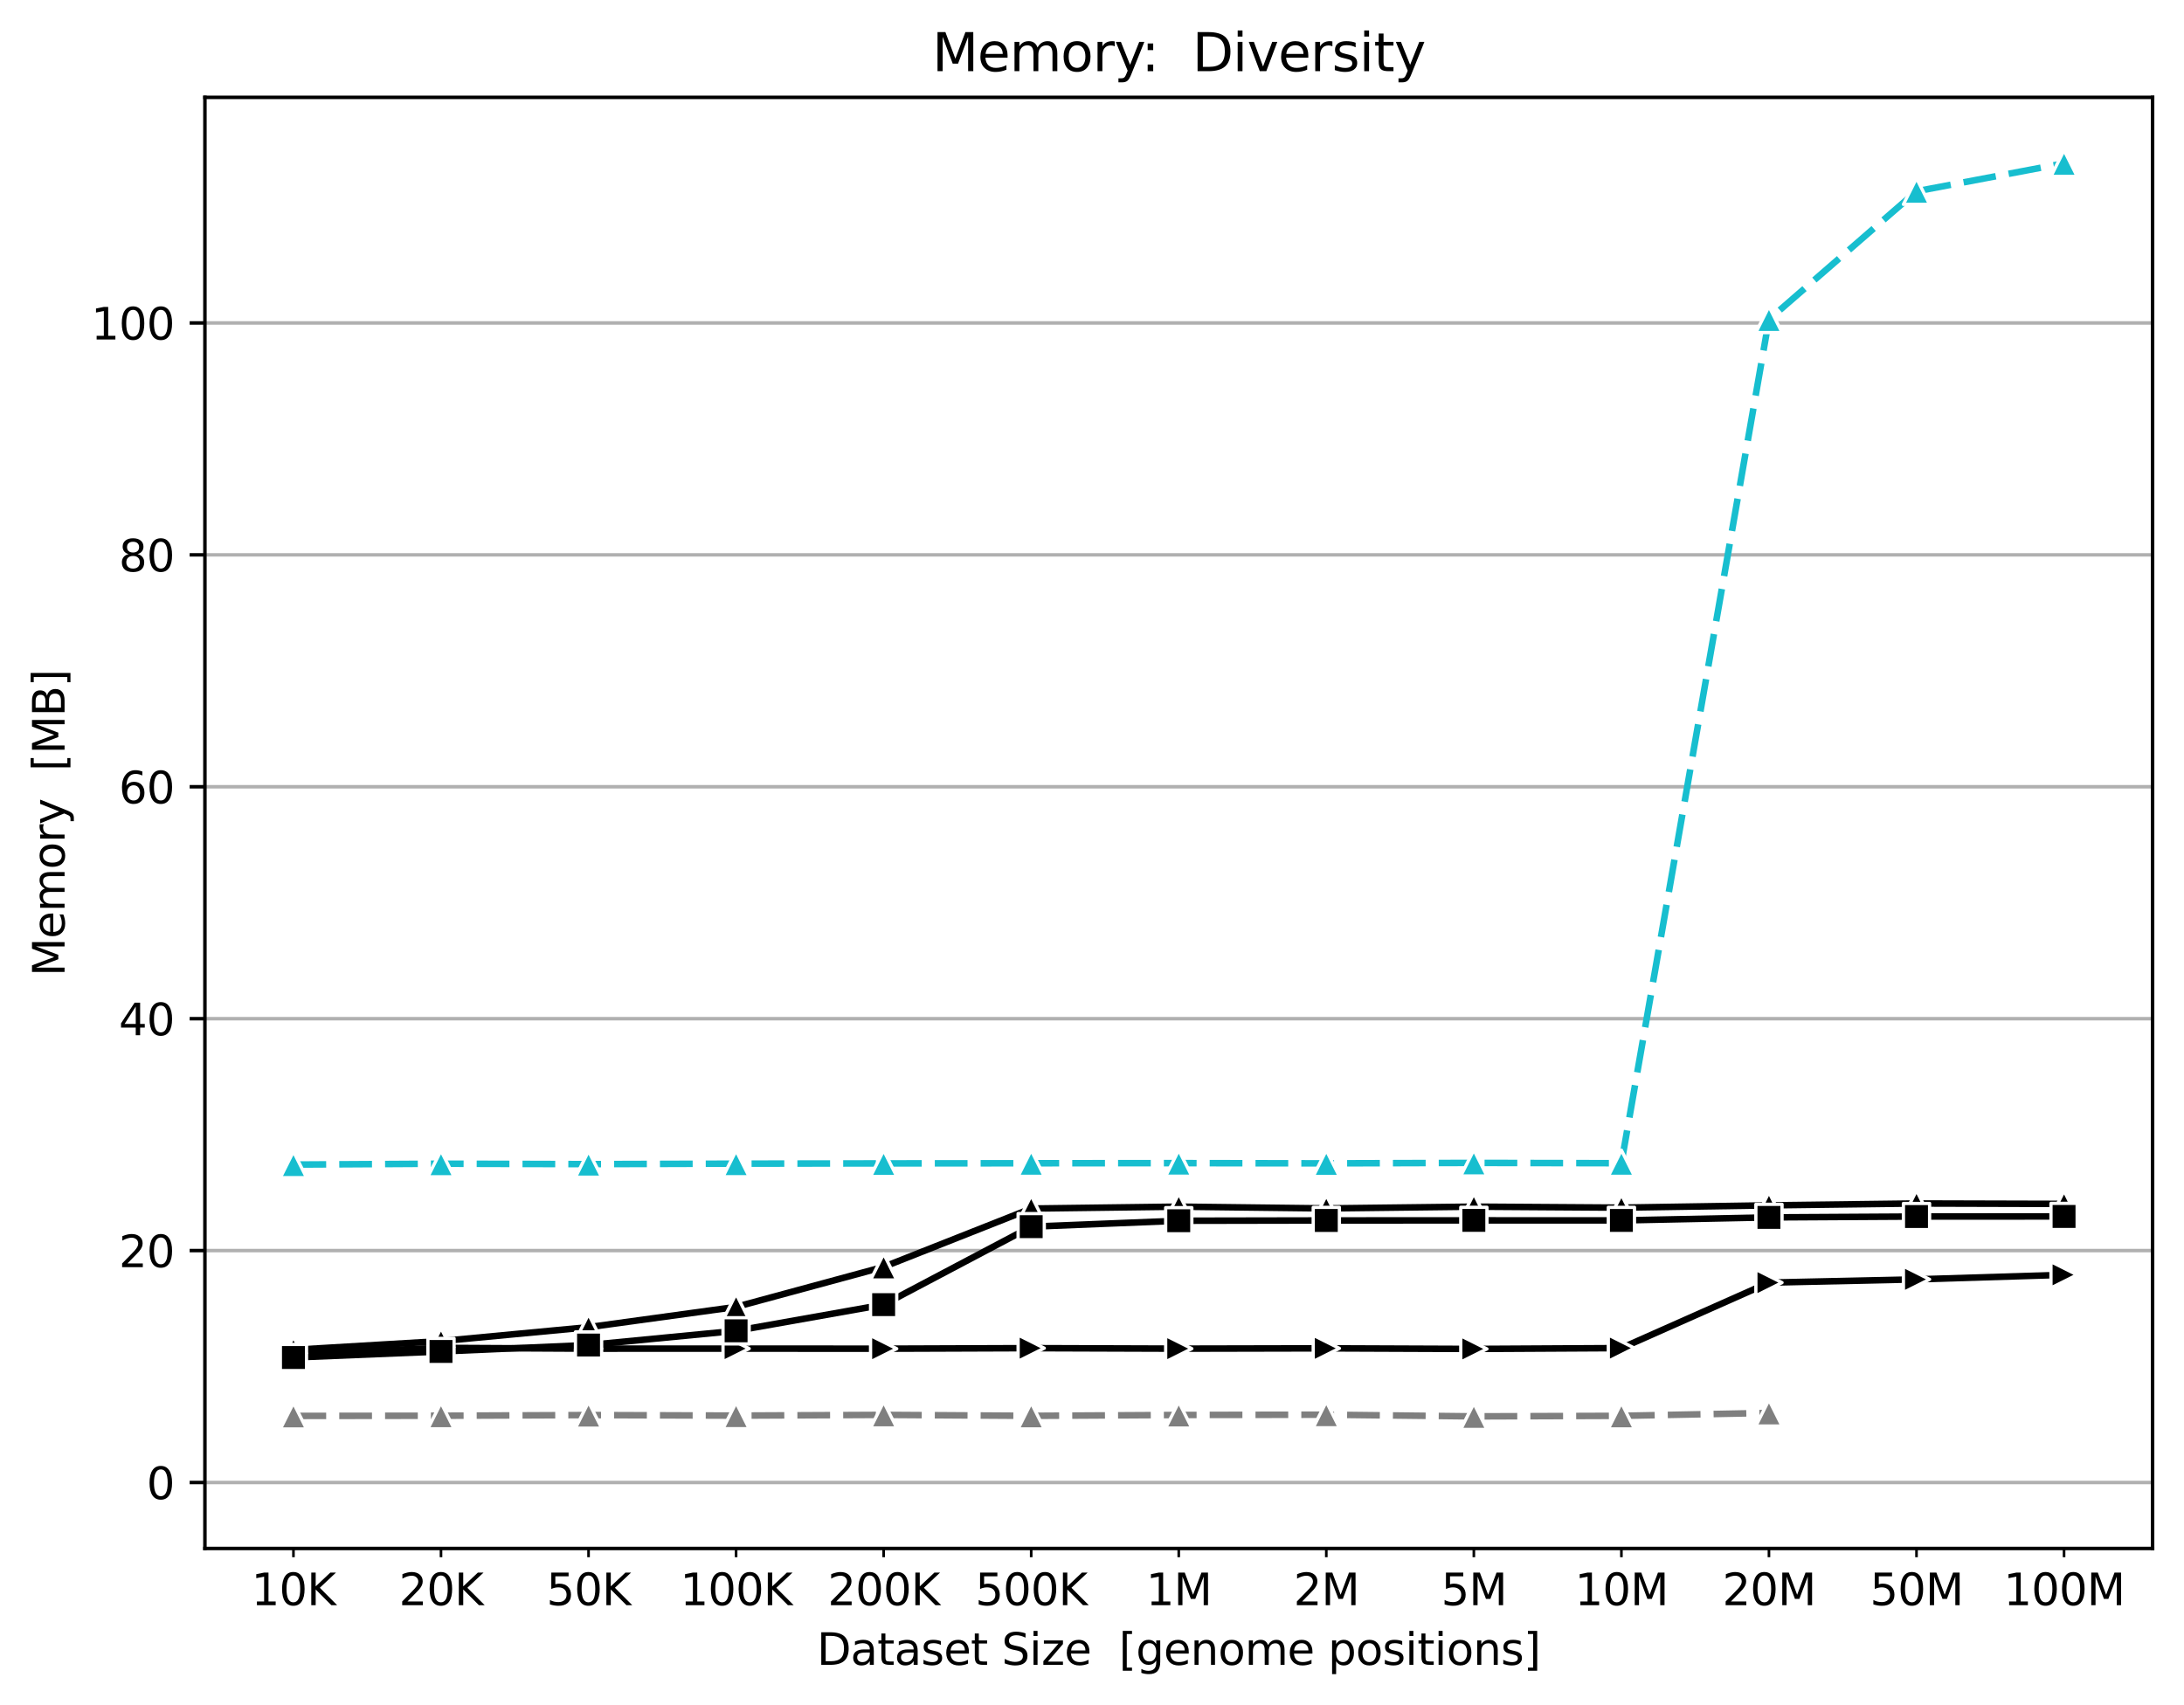 <?xml version="1.0" encoding="utf-8" standalone="no"?>
<!DOCTYPE svg PUBLIC "-//W3C//DTD SVG 1.1//EN"
  "http://www.w3.org/Graphics/SVG/1.1/DTD/svg11.dtd">
<svg height="390.914pt" version="1.1" viewBox="0 0 500.566 390.914" width="500.566pt" xmlns="http://www.w3.org/2000/svg" xmlns:xlink="http://www.w3.org/1999/xlink">
 <defs>
  <style type="text/css">*{stroke-linecap:butt;stroke-linejoin:round;}</style>
 </defs>
 <g id="figure_1">
  <g id="patch_1">
   <path d="M 0 390.914 
L 500.566 390.914 
L 500.566 0 
L 0 0 
z
" style="fill:#ffffff;"/>
  </g>
  <g id="axes_1">
   <g id="patch_2">
    <path d="M 46.966 354.958 
L 493.366 354.958 
L 493.366 22.318 
L 46.966 22.318 
z
" style="fill:#ffffff;"/>
   </g>
   <g id="matplotlib.axis_1">
    <g id="xtick_1">
     <g id="line2d_1">
      <defs>
       <path d="M 0 0 
L 0 2 
" id="mb9e4140c5e" style="stroke:#000000;stroke-width:0.6;"/>
      </defs>
      <g>
       <use style="stroke:#000000;stroke-width:0.6;" x="67.257" xlink:href="#mb9e4140c5e" y="354.958"/>
      </g>
     </g>
     <g id="text_1">
      <!-- 10K -->
      <g transform="translate(57.615 367.957)scale(0.1 -0.1)">
       <defs>
        <path d="M 794 531 
L 1825 531 
L 1825 4091 
L 703 3866 
L 703 4441 
L 1819 4666 
L 2450 4666 
L 2450 531 
L 3481 531 
L 3481 0 
L 794 0 
L 794 531 
z
" id="DejaVuSans-31" transform="scale(0.016)"/>
        <path d="M 2034 4250 
Q 1547 4250 1301 3770 
Q 1056 3291 1056 2328 
Q 1056 1369 1301 889 
Q 1547 409 2034 409 
Q 2525 409 2770 889 
Q 3016 1369 3016 2328 
Q 3016 3291 2770 3770 
Q 2525 4250 2034 4250 
z
M 2034 4750 
Q 2819 4750 3233 4129 
Q 3647 3509 3647 2328 
Q 3647 1150 3233 529 
Q 2819 -91 2034 -91 
Q 1250 -91 836 529 
Q 422 1150 422 2328 
Q 422 3509 836 4129 
Q 1250 4750 2034 4750 
z
" id="DejaVuSans-30" transform="scale(0.016)"/>
        <path d="M 628 4666 
L 1259 4666 
L 1259 2694 
L 3353 4666 
L 4166 4666 
L 1850 2491 
L 4331 0 
L 3500 0 
L 1259 2247 
L 1259 0 
L 628 0 
L 628 4666 
z
" id="DejaVuSans-4b" transform="scale(0.016)"/>
       </defs>
       <use xlink:href="#DejaVuSans-31"/>
       <use x="63.623" xlink:href="#DejaVuSans-30"/>
       <use x="127.246" xlink:href="#DejaVuSans-4b"/>
      </g>
     </g>
    </g>
    <g id="xtick_2">
     <g id="line2d_2">
      <g>
       <use style="stroke:#000000;stroke-width:0.6;" x="101.075" xlink:href="#mb9e4140c5e" y="354.958"/>
      </g>
     </g>
     <g id="text_2">
      <!-- 20K -->
      <g transform="translate(91.433 367.957)scale(0.1 -0.1)">
       <defs>
        <path d="M 1228 531 
L 3431 531 
L 3431 0 
L 469 0 
L 469 531 
Q 828 903 1448 1529 
Q 2069 2156 2228 2338 
Q 2531 2678 2651 2914 
Q 2772 3150 2772 3378 
Q 2772 3750 2511 3984 
Q 2250 4219 1831 4219 
Q 1534 4219 1204 4116 
Q 875 4013 500 3803 
L 500 4441 
Q 881 4594 1212 4672 
Q 1544 4750 1819 4750 
Q 2544 4750 2975 4387 
Q 3406 4025 3406 3419 
Q 3406 3131 3298 2873 
Q 3191 2616 2906 2266 
Q 2828 2175 2409 1742 
Q 1991 1309 1228 531 
z
" id="DejaVuSans-32" transform="scale(0.016)"/>
       </defs>
       <use xlink:href="#DejaVuSans-32"/>
       <use x="63.623" xlink:href="#DejaVuSans-30"/>
       <use x="127.246" xlink:href="#DejaVuSans-4b"/>
      </g>
     </g>
    </g>
    <g id="xtick_3">
     <g id="line2d_3">
      <g>
       <use style="stroke:#000000;stroke-width:0.6;" x="134.893" xlink:href="#mb9e4140c5e" y="354.958"/>
      </g>
     </g>
     <g id="text_3">
      <!-- 50K -->
      <g transform="translate(125.251 367.957)scale(0.1 -0.1)">
       <defs>
        <path d="M 691 4666 
L 3169 4666 
L 3169 4134 
L 1269 4134 
L 1269 2991 
Q 1406 3038 1543 3061 
Q 1681 3084 1819 3084 
Q 2600 3084 3056 2656 
Q 3513 2228 3513 1497 
Q 3513 744 3044 326 
Q 2575 -91 1722 -91 
Q 1428 -91 1123 -41 
Q 819 9 494 109 
L 494 744 
Q 775 591 1075 516 
Q 1375 441 1709 441 
Q 2250 441 2565 725 
Q 2881 1009 2881 1497 
Q 2881 1984 2565 2268 
Q 2250 2553 1709 2553 
Q 1456 2553 1204 2497 
Q 953 2441 691 2322 
L 691 4666 
z
" id="DejaVuSans-35" transform="scale(0.016)"/>
       </defs>
       <use xlink:href="#DejaVuSans-35"/>
       <use x="63.623" xlink:href="#DejaVuSans-30"/>
       <use x="127.246" xlink:href="#DejaVuSans-4b"/>
      </g>
     </g>
    </g>
    <g id="xtick_4">
     <g id="line2d_4">
      <g>
       <use style="stroke:#000000;stroke-width:0.6;" x="168.711" xlink:href="#mb9e4140c5e" y="354.958"/>
      </g>
     </g>
     <g id="text_4">
      <!-- 100K -->
      <g transform="translate(155.888 367.957)scale(0.1 -0.1)">
       <use xlink:href="#DejaVuSans-31"/>
       <use x="63.623" xlink:href="#DejaVuSans-30"/>
       <use x="127.246" xlink:href="#DejaVuSans-30"/>
       <use x="190.869" xlink:href="#DejaVuSans-4b"/>
      </g>
     </g>
    </g>
    <g id="xtick_5">
     <g id="line2d_5">
      <g>
       <use style="stroke:#000000;stroke-width:0.6;" x="202.529" xlink:href="#mb9e4140c5e" y="354.958"/>
      </g>
     </g>
     <g id="text_5">
      <!-- 200K -->
      <g transform="translate(189.707 367.957)scale(0.1 -0.1)">
       <use xlink:href="#DejaVuSans-32"/>
       <use x="63.623" xlink:href="#DejaVuSans-30"/>
       <use x="127.246" xlink:href="#DejaVuSans-30"/>
       <use x="190.869" xlink:href="#DejaVuSans-4b"/>
      </g>
     </g>
    </g>
    <g id="xtick_6">
     <g id="line2d_6">
      <g>
       <use style="stroke:#000000;stroke-width:0.6;" x="236.347" xlink:href="#mb9e4140c5e" y="354.958"/>
      </g>
     </g>
     <g id="text_6">
      <!-- 500K -->
      <g transform="translate(223.525 367.957)scale(0.1 -0.1)">
       <use xlink:href="#DejaVuSans-35"/>
       <use x="63.623" xlink:href="#DejaVuSans-30"/>
       <use x="127.246" xlink:href="#DejaVuSans-30"/>
       <use x="190.869" xlink:href="#DejaVuSans-4b"/>
      </g>
     </g>
    </g>
    <g id="xtick_7">
     <g id="line2d_7">
      <g>
       <use style="stroke:#000000;stroke-width:0.6;" x="270.166" xlink:href="#mb9e4140c5e" y="354.958"/>
      </g>
     </g>
     <g id="text_7">
      <!-- 1M -->
      <g transform="translate(262.67 367.957)scale(0.1 -0.1)">
       <defs>
        <path d="M 628 4666 
L 1569 4666 
L 2759 1491 
L 3956 4666 
L 4897 4666 
L 4897 0 
L 4281 0 
L 4281 4097 
L 3078 897 
L 2444 897 
L 1241 4097 
L 1241 0 
L 628 0 
L 628 4666 
z
" id="DejaVuSans-4d" transform="scale(0.016)"/>
       </defs>
       <use xlink:href="#DejaVuSans-31"/>
       <use x="63.623" xlink:href="#DejaVuSans-4d"/>
      </g>
     </g>
    </g>
    <g id="xtick_8">
     <g id="line2d_8">
      <g>
       <use style="stroke:#000000;stroke-width:0.6;" x="303.984" xlink:href="#mb9e4140c5e" y="354.958"/>
      </g>
     </g>
     <g id="text_8">
      <!-- 2M -->
      <g transform="translate(296.488 367.957)scale(0.1 -0.1)">
       <use xlink:href="#DejaVuSans-32"/>
       <use x="63.623" xlink:href="#DejaVuSans-4d"/>
      </g>
     </g>
    </g>
    <g id="xtick_9">
     <g id="line2d_9">
      <g>
       <use style="stroke:#000000;stroke-width:0.6;" x="337.802" xlink:href="#mb9e4140c5e" y="354.958"/>
      </g>
     </g>
     <g id="text_9">
      <!-- 5M -->
      <g transform="translate(330.307 367.957)scale(0.1 -0.1)">
       <use xlink:href="#DejaVuSans-35"/>
       <use x="63.623" xlink:href="#DejaVuSans-4d"/>
      </g>
     </g>
    </g>
    <g id="xtick_10">
     <g id="line2d_10">
      <g>
       <use style="stroke:#000000;stroke-width:0.6;" x="371.62" xlink:href="#mb9e4140c5e" y="354.958"/>
      </g>
     </g>
     <g id="text_10">
      <!-- 10M -->
      <g transform="translate(360.944 367.957)scale(0.1 -0.1)">
       <use xlink:href="#DejaVuSans-31"/>
       <use x="63.623" xlink:href="#DejaVuSans-30"/>
       <use x="127.246" xlink:href="#DejaVuSans-4d"/>
      </g>
     </g>
    </g>
    <g id="xtick_11">
     <g id="line2d_11">
      <g>
       <use style="stroke:#000000;stroke-width:0.6;" x="405.438" xlink:href="#mb9e4140c5e" y="354.958"/>
      </g>
     </g>
     <g id="text_11">
      <!-- 20M -->
      <g transform="translate(394.762 367.957)scale(0.1 -0.1)">
       <use xlink:href="#DejaVuSans-32"/>
       <use x="63.623" xlink:href="#DejaVuSans-30"/>
       <use x="127.246" xlink:href="#DejaVuSans-4d"/>
      </g>
     </g>
    </g>
    <g id="xtick_12">
     <g id="line2d_12">
      <g>
       <use style="stroke:#000000;stroke-width:0.6;" x="439.257" xlink:href="#mb9e4140c5e" y="354.958"/>
      </g>
     </g>
     <g id="text_12">
      <!-- 50M -->
      <g transform="translate(428.58 367.957)scale(0.1 -0.1)">
       <use xlink:href="#DejaVuSans-35"/>
       <use x="63.623" xlink:href="#DejaVuSans-30"/>
       <use x="127.246" xlink:href="#DejaVuSans-4d"/>
      </g>
     </g>
    </g>
    <g id="xtick_13">
     <g id="line2d_13">
      <g>
       <use style="stroke:#000000;stroke-width:0.6;" x="473.075" xlink:href="#mb9e4140c5e" y="354.958"/>
      </g>
     </g>
     <g id="text_13">
      <!-- 100M -->
      <g transform="translate(459.217 367.957)scale(0.1 -0.1)">
       <use xlink:href="#DejaVuSans-31"/>
       <use x="63.623" xlink:href="#DejaVuSans-30"/>
       <use x="127.246" xlink:href="#DejaVuSans-30"/>
       <use x="190.869" xlink:href="#DejaVuSans-4d"/>
      </g>
     </g>
    </g>
    <g id="text_14">
     <!-- Dataset Size  [genome positions] -->
     <g transform="translate(187.229 381.635)scale(0.1 -0.1)">
      <defs>
       <path d="M 1259 4147 
L 1259 519 
L 2022 519 
Q 2988 519 3436 956 
Q 3884 1394 3884 2338 
Q 3884 3275 3436 3711 
Q 2988 4147 2022 4147 
L 1259 4147 
z
M 628 4666 
L 1925 4666 
Q 3281 4666 3915 4102 
Q 4550 3538 4550 2338 
Q 4550 1131 3912 565 
Q 3275 0 1925 0 
L 628 0 
L 628 4666 
z
" id="DejaVuSans-44" transform="scale(0.016)"/>
       <path d="M 2194 1759 
Q 1497 1759 1228 1600 
Q 959 1441 959 1056 
Q 959 750 1161 570 
Q 1363 391 1709 391 
Q 2188 391 2477 730 
Q 2766 1069 2766 1631 
L 2766 1759 
L 2194 1759 
z
M 3341 1997 
L 3341 0 
L 2766 0 
L 2766 531 
Q 2569 213 2275 61 
Q 1981 -91 1556 -91 
Q 1019 -91 701 211 
Q 384 513 384 1019 
Q 384 1609 779 1909 
Q 1175 2209 1959 2209 
L 2766 2209 
L 2766 2266 
Q 2766 2663 2505 2880 
Q 2244 3097 1772 3097 
Q 1472 3097 1187 3025 
Q 903 2953 641 2809 
L 641 3341 
Q 956 3463 1253 3523 
Q 1550 3584 1831 3584 
Q 2591 3584 2966 3190 
Q 3341 2797 3341 1997 
z
" id="DejaVuSans-61" transform="scale(0.016)"/>
       <path d="M 1172 4494 
L 1172 3500 
L 2356 3500 
L 2356 3053 
L 1172 3053 
L 1172 1153 
Q 1172 725 1289 603 
Q 1406 481 1766 481 
L 2356 481 
L 2356 0 
L 1766 0 
Q 1100 0 847 248 
Q 594 497 594 1153 
L 594 3053 
L 172 3053 
L 172 3500 
L 594 3500 
L 594 4494 
L 1172 4494 
z
" id="DejaVuSans-74" transform="scale(0.016)"/>
       <path d="M 2834 3397 
L 2834 2853 
Q 2591 2978 2328 3040 
Q 2066 3103 1784 3103 
Q 1356 3103 1142 2972 
Q 928 2841 928 2578 
Q 928 2378 1081 2264 
Q 1234 2150 1697 2047 
L 1894 2003 
Q 2506 1872 2764 1633 
Q 3022 1394 3022 966 
Q 3022 478 2636 193 
Q 2250 -91 1575 -91 
Q 1294 -91 989 -36 
Q 684 19 347 128 
L 347 722 
Q 666 556 975 473 
Q 1284 391 1588 391 
Q 1994 391 2212 530 
Q 2431 669 2431 922 
Q 2431 1156 2273 1281 
Q 2116 1406 1581 1522 
L 1381 1569 
Q 847 1681 609 1914 
Q 372 2147 372 2553 
Q 372 3047 722 3315 
Q 1072 3584 1716 3584 
Q 2034 3584 2315 3537 
Q 2597 3491 2834 3397 
z
" id="DejaVuSans-73" transform="scale(0.016)"/>
       <path d="M 3597 1894 
L 3597 1613 
L 953 1613 
Q 991 1019 1311 708 
Q 1631 397 2203 397 
Q 2534 397 2845 478 
Q 3156 559 3463 722 
L 3463 178 
Q 3153 47 2828 -22 
Q 2503 -91 2169 -91 
Q 1331 -91 842 396 
Q 353 884 353 1716 
Q 353 2575 817 3079 
Q 1281 3584 2069 3584 
Q 2775 3584 3186 3129 
Q 3597 2675 3597 1894 
z
M 3022 2063 
Q 3016 2534 2758 2815 
Q 2500 3097 2075 3097 
Q 1594 3097 1305 2825 
Q 1016 2553 972 2059 
L 3022 2063 
z
" id="DejaVuSans-65" transform="scale(0.016)"/>
       <path id="DejaVuSans-20" transform="scale(0.016)"/>
       <path d="M 3425 4513 
L 3425 3897 
Q 3066 4069 2747 4153 
Q 2428 4238 2131 4238 
Q 1616 4238 1336 4038 
Q 1056 3838 1056 3469 
Q 1056 3159 1242 3001 
Q 1428 2844 1947 2747 
L 2328 2669 
Q 3034 2534 3370 2195 
Q 3706 1856 3706 1288 
Q 3706 609 3251 259 
Q 2797 -91 1919 -91 
Q 1588 -91 1214 -16 
Q 841 59 441 206 
L 441 856 
Q 825 641 1194 531 
Q 1563 422 1919 422 
Q 2459 422 2753 634 
Q 3047 847 3047 1241 
Q 3047 1584 2836 1778 
Q 2625 1972 2144 2069 
L 1759 2144 
Q 1053 2284 737 2584 
Q 422 2884 422 3419 
Q 422 4038 858 4394 
Q 1294 4750 2059 4750 
Q 2388 4750 2728 4690 
Q 3069 4631 3425 4513 
z
" id="DejaVuSans-53" transform="scale(0.016)"/>
       <path d="M 603 3500 
L 1178 3500 
L 1178 0 
L 603 0 
L 603 3500 
z
M 603 4863 
L 1178 4863 
L 1178 4134 
L 603 4134 
L 603 4863 
z
" id="DejaVuSans-69" transform="scale(0.016)"/>
       <path d="M 353 3500 
L 3084 3500 
L 3084 2975 
L 922 459 
L 3084 459 
L 3084 0 
L 275 0 
L 275 525 
L 2438 3041 
L 353 3041 
L 353 3500 
z
" id="DejaVuSans-7a" transform="scale(0.016)"/>
       <path d="M 550 4863 
L 1875 4863 
L 1875 4416 
L 1125 4416 
L 1125 -397 
L 1875 -397 
L 1875 -844 
L 550 -844 
L 550 4863 
z
" id="DejaVuSans-5b" transform="scale(0.016)"/>
       <path d="M 2906 1791 
Q 2906 2416 2648 2759 
Q 2391 3103 1925 3103 
Q 1463 3103 1205 2759 
Q 947 2416 947 1791 
Q 947 1169 1205 825 
Q 1463 481 1925 481 
Q 2391 481 2648 825 
Q 2906 1169 2906 1791 
z
M 3481 434 
Q 3481 -459 3084 -895 
Q 2688 -1331 1869 -1331 
Q 1566 -1331 1297 -1286 
Q 1028 -1241 775 -1147 
L 775 -588 
Q 1028 -725 1275 -790 
Q 1522 -856 1778 -856 
Q 2344 -856 2625 -561 
Q 2906 -266 2906 331 
L 2906 616 
Q 2728 306 2450 153 
Q 2172 0 1784 0 
Q 1141 0 747 490 
Q 353 981 353 1791 
Q 353 2603 747 3093 
Q 1141 3584 1784 3584 
Q 2172 3584 2450 3431 
Q 2728 3278 2906 2969 
L 2906 3500 
L 3481 3500 
L 3481 434 
z
" id="DejaVuSans-67" transform="scale(0.016)"/>
       <path d="M 3513 2113 
L 3513 0 
L 2938 0 
L 2938 2094 
Q 2938 2591 2744 2837 
Q 2550 3084 2163 3084 
Q 1697 3084 1428 2787 
Q 1159 2491 1159 1978 
L 1159 0 
L 581 0 
L 581 3500 
L 1159 3500 
L 1159 2956 
Q 1366 3272 1645 3428 
Q 1925 3584 2291 3584 
Q 2894 3584 3203 3211 
Q 3513 2838 3513 2113 
z
" id="DejaVuSans-6e" transform="scale(0.016)"/>
       <path d="M 1959 3097 
Q 1497 3097 1228 2736 
Q 959 2375 959 1747 
Q 959 1119 1226 758 
Q 1494 397 1959 397 
Q 2419 397 2687 759 
Q 2956 1122 2956 1747 
Q 2956 2369 2687 2733 
Q 2419 3097 1959 3097 
z
M 1959 3584 
Q 2709 3584 3137 3096 
Q 3566 2609 3566 1747 
Q 3566 888 3137 398 
Q 2709 -91 1959 -91 
Q 1206 -91 779 398 
Q 353 888 353 1747 
Q 353 2609 779 3096 
Q 1206 3584 1959 3584 
z
" id="DejaVuSans-6f" transform="scale(0.016)"/>
       <path d="M 3328 2828 
Q 3544 3216 3844 3400 
Q 4144 3584 4550 3584 
Q 5097 3584 5394 3201 
Q 5691 2819 5691 2113 
L 5691 0 
L 5113 0 
L 5113 2094 
Q 5113 2597 4934 2840 
Q 4756 3084 4391 3084 
Q 3944 3084 3684 2787 
Q 3425 2491 3425 1978 
L 3425 0 
L 2847 0 
L 2847 2094 
Q 2847 2600 2669 2842 
Q 2491 3084 2119 3084 
Q 1678 3084 1418 2786 
Q 1159 2488 1159 1978 
L 1159 0 
L 581 0 
L 581 3500 
L 1159 3500 
L 1159 2956 
Q 1356 3278 1631 3431 
Q 1906 3584 2284 3584 
Q 2666 3584 2933 3390 
Q 3200 3197 3328 2828 
z
" id="DejaVuSans-6d" transform="scale(0.016)"/>
       <path d="M 1159 525 
L 1159 -1331 
L 581 -1331 
L 581 3500 
L 1159 3500 
L 1159 2969 
Q 1341 3281 1617 3432 
Q 1894 3584 2278 3584 
Q 2916 3584 3314 3078 
Q 3713 2572 3713 1747 
Q 3713 922 3314 415 
Q 2916 -91 2278 -91 
Q 1894 -91 1617 61 
Q 1341 213 1159 525 
z
M 3116 1747 
Q 3116 2381 2855 2742 
Q 2594 3103 2138 3103 
Q 1681 3103 1420 2742 
Q 1159 2381 1159 1747 
Q 1159 1113 1420 752 
Q 1681 391 2138 391 
Q 2594 391 2855 752 
Q 3116 1113 3116 1747 
z
" id="DejaVuSans-70" transform="scale(0.016)"/>
       <path d="M 1947 4863 
L 1947 -844 
L 622 -844 
L 622 -397 
L 1369 -397 
L 1369 4416 
L 622 4416 
L 622 4863 
L 1947 4863 
z
" id="DejaVuSans-5d" transform="scale(0.016)"/>
      </defs>
      <use xlink:href="#DejaVuSans-44"/>
      <use x="77.002" xlink:href="#DejaVuSans-61"/>
      <use x="138.281" xlink:href="#DejaVuSans-74"/>
      <use x="177.49" xlink:href="#DejaVuSans-61"/>
      <use x="238.77" xlink:href="#DejaVuSans-73"/>
      <use x="290.869" xlink:href="#DejaVuSans-65"/>
      <use x="352.393" xlink:href="#DejaVuSans-74"/>
      <use x="391.602" xlink:href="#DejaVuSans-20"/>
      <use x="423.389" xlink:href="#DejaVuSans-53"/>
      <use x="486.865" xlink:href="#DejaVuSans-69"/>
      <use x="514.648" xlink:href="#DejaVuSans-7a"/>
      <use x="567.139" xlink:href="#DejaVuSans-65"/>
      <use x="628.662" xlink:href="#DejaVuSans-20"/>
      <use x="660.449" xlink:href="#DejaVuSans-20"/>
      <use x="692.236" xlink:href="#DejaVuSans-5b"/>
      <use x="731.25" xlink:href="#DejaVuSans-67"/>
      <use x="794.727" xlink:href="#DejaVuSans-65"/>
      <use x="856.25" xlink:href="#DejaVuSans-6e"/>
      <use x="919.629" xlink:href="#DejaVuSans-6f"/>
      <use x="980.811" xlink:href="#DejaVuSans-6d"/>
      <use x="1078.223" xlink:href="#DejaVuSans-65"/>
      <use x="1139.746" xlink:href="#DejaVuSans-20"/>
      <use x="1171.533" xlink:href="#DejaVuSans-70"/>
      <use x="1235.01" xlink:href="#DejaVuSans-6f"/>
      <use x="1296.191" xlink:href="#DejaVuSans-73"/>
      <use x="1348.291" xlink:href="#DejaVuSans-69"/>
      <use x="1376.074" xlink:href="#DejaVuSans-74"/>
      <use x="1415.283" xlink:href="#DejaVuSans-69"/>
      <use x="1443.066" xlink:href="#DejaVuSans-6f"/>
      <use x="1504.248" xlink:href="#DejaVuSans-6e"/>
      <use x="1567.627" xlink:href="#DejaVuSans-73"/>
      <use x="1619.727" xlink:href="#DejaVuSans-5d"/>
     </g>
    </g>
   </g>
   <g id="matplotlib.axis_2">
    <g id="ytick_1">
     <g id="line2d_14">
      <path clip-path="url(#p746d2b88b2)" d="M 46.966 339.838 
L 493.366 339.838 
" style="fill:none;stroke:#b0b0b0;stroke-linecap:square;stroke-width:0.8;"/>
     </g>
     <g id="line2d_15">
      <defs>
       <path d="M 0 0 
L -3.5 0 
" id="maf9484f799" style="stroke:#000000;stroke-width:0.8;"/>
      </defs>
      <g>
       <use style="stroke:#000000;stroke-width:0.8;" x="46.966" xlink:href="#maf9484f799" y="339.838"/>
      </g>
     </g>
     <g id="text_15">
      <!-- 0 -->
      <g transform="translate(33.603 343.637)scale(0.1 -0.1)">
       <use xlink:href="#DejaVuSans-30"/>
      </g>
     </g>
    </g>
    <g id="ytick_2">
     <g id="line2d_16">
      <path clip-path="url(#p746d2b88b2)" d="M 46.966 286.676 
L 493.366 286.676 
" style="fill:none;stroke:#b0b0b0;stroke-linecap:square;stroke-width:0.8;"/>
     </g>
     <g id="line2d_17">
      <g>
       <use style="stroke:#000000;stroke-width:0.8;" x="46.966" xlink:href="#maf9484f799" y="286.676"/>
      </g>
     </g>
     <g id="text_16">
      <!-- 20 -->
      <g transform="translate(27.241 290.475)scale(0.1 -0.1)">
       <use xlink:href="#DejaVuSans-32"/>
       <use x="63.623" xlink:href="#DejaVuSans-30"/>
      </g>
     </g>
    </g>
    <g id="ytick_3">
     <g id="line2d_18">
      <path clip-path="url(#p746d2b88b2)" d="M 46.966 233.514 
L 493.366 233.514 
" style="fill:none;stroke:#b0b0b0;stroke-linecap:square;stroke-width:0.8;"/>
     </g>
     <g id="line2d_19">
      <g>
       <use style="stroke:#000000;stroke-width:0.8;" x="46.966" xlink:href="#maf9484f799" y="233.514"/>
      </g>
     </g>
     <g id="text_17">
      <!-- 40 -->
      <g transform="translate(27.241 237.313)scale(0.1 -0.1)">
       <defs>
        <path d="M 2419 4116 
L 825 1625 
L 2419 1625 
L 2419 4116 
z
M 2253 4666 
L 3047 4666 
L 3047 1625 
L 3713 1625 
L 3713 1100 
L 3047 1100 
L 3047 0 
L 2419 0 
L 2419 1100 
L 313 1100 
L 313 1709 
L 2253 4666 
z
" id="DejaVuSans-34" transform="scale(0.016)"/>
       </defs>
       <use xlink:href="#DejaVuSans-34"/>
       <use x="63.623" xlink:href="#DejaVuSans-30"/>
      </g>
     </g>
    </g>
    <g id="ytick_4">
     <g id="line2d_20">
      <path clip-path="url(#p746d2b88b2)" d="M 46.966 180.352 
L 493.366 180.352 
" style="fill:none;stroke:#b0b0b0;stroke-linecap:square;stroke-width:0.8;"/>
     </g>
     <g id="line2d_21">
      <g>
       <use style="stroke:#000000;stroke-width:0.8;" x="46.966" xlink:href="#maf9484f799" y="180.352"/>
      </g>
     </g>
     <g id="text_18">
      <!-- 60 -->
      <g transform="translate(27.241 184.152)scale(0.1 -0.1)">
       <defs>
        <path d="M 2113 2584 
Q 1688 2584 1439 2293 
Q 1191 2003 1191 1497 
Q 1191 994 1439 701 
Q 1688 409 2113 409 
Q 2538 409 2786 701 
Q 3034 994 3034 1497 
Q 3034 2003 2786 2293 
Q 2538 2584 2113 2584 
z
M 3366 4563 
L 3366 3988 
Q 3128 4100 2886 4159 
Q 2644 4219 2406 4219 
Q 1781 4219 1451 3797 
Q 1122 3375 1075 2522 
Q 1259 2794 1537 2939 
Q 1816 3084 2150 3084 
Q 2853 3084 3261 2657 
Q 3669 2231 3669 1497 
Q 3669 778 3244 343 
Q 2819 -91 2113 -91 
Q 1303 -91 875 529 
Q 447 1150 447 2328 
Q 447 3434 972 4092 
Q 1497 4750 2381 4750 
Q 2619 4750 2861 4703 
Q 3103 4656 3366 4563 
z
" id="DejaVuSans-36" transform="scale(0.016)"/>
       </defs>
       <use xlink:href="#DejaVuSans-36"/>
       <use x="63.623" xlink:href="#DejaVuSans-30"/>
      </g>
     </g>
    </g>
    <g id="ytick_5">
     <g id="line2d_22">
      <path clip-path="url(#p746d2b88b2)" d="M 46.966 127.19 
L 493.366 127.19 
" style="fill:none;stroke:#b0b0b0;stroke-linecap:square;stroke-width:0.8;"/>
     </g>
     <g id="line2d_23">
      <g>
       <use style="stroke:#000000;stroke-width:0.8;" x="46.966" xlink:href="#maf9484f799" y="127.19"/>
      </g>
     </g>
     <g id="text_19">
      <!-- 80 -->
      <g transform="translate(27.241 130.99)scale(0.1 -0.1)">
       <defs>
        <path d="M 2034 2216 
Q 1584 2216 1326 1975 
Q 1069 1734 1069 1313 
Q 1069 891 1326 650 
Q 1584 409 2034 409 
Q 2484 409 2743 651 
Q 3003 894 3003 1313 
Q 3003 1734 2745 1975 
Q 2488 2216 2034 2216 
z
M 1403 2484 
Q 997 2584 770 2862 
Q 544 3141 544 3541 
Q 544 4100 942 4425 
Q 1341 4750 2034 4750 
Q 2731 4750 3128 4425 
Q 3525 4100 3525 3541 
Q 3525 3141 3298 2862 
Q 3072 2584 2669 2484 
Q 3125 2378 3379 2068 
Q 3634 1759 3634 1313 
Q 3634 634 3220 271 
Q 2806 -91 2034 -91 
Q 1263 -91 848 271 
Q 434 634 434 1313 
Q 434 1759 690 2068 
Q 947 2378 1403 2484 
z
M 1172 3481 
Q 1172 3119 1398 2916 
Q 1625 2713 2034 2713 
Q 2441 2713 2670 2916 
Q 2900 3119 2900 3481 
Q 2900 3844 2670 4047 
Q 2441 4250 2034 4250 
Q 1625 4250 1398 4047 
Q 1172 3844 1172 3481 
z
" id="DejaVuSans-38" transform="scale(0.016)"/>
       </defs>
       <use xlink:href="#DejaVuSans-38"/>
       <use x="63.623" xlink:href="#DejaVuSans-30"/>
      </g>
     </g>
    </g>
    <g id="ytick_6">
     <g id="line2d_24">
      <path clip-path="url(#p746d2b88b2)" d="M 46.966 74.028 
L 493.366 74.028 
" style="fill:none;stroke:#b0b0b0;stroke-linecap:square;stroke-width:0.8;"/>
     </g>
     <g id="line2d_25">
      <g>
       <use style="stroke:#000000;stroke-width:0.8;" x="46.966" xlink:href="#maf9484f799" y="74.028"/>
      </g>
     </g>
     <g id="text_20">
      <!-- 100 -->
      <g transform="translate(20.878 77.828)scale(0.1 -0.1)">
       <use xlink:href="#DejaVuSans-31"/>
       <use x="63.623" xlink:href="#DejaVuSans-30"/>
       <use x="127.246" xlink:href="#DejaVuSans-30"/>
      </g>
     </g>
    </g>
    <g id="text_21">
     <!-- Memory  [MB] -->
     <g transform="translate(14.798 223.798)rotate(-90)scale(0.1 -0.1)">
      <defs>
       <path d="M 2631 2963 
Q 2534 3019 2420 3045 
Q 2306 3072 2169 3072 
Q 1681 3072 1420 2755 
Q 1159 2438 1159 1844 
L 1159 0 
L 581 0 
L 581 3500 
L 1159 3500 
L 1159 2956 
Q 1341 3275 1631 3429 
Q 1922 3584 2338 3584 
Q 2397 3584 2469 3576 
Q 2541 3569 2628 3553 
L 2631 2963 
z
" id="DejaVuSans-72" transform="scale(0.016)"/>
       <path d="M 2059 -325 
Q 1816 -950 1584 -1140 
Q 1353 -1331 966 -1331 
L 506 -1331 
L 506 -850 
L 844 -850 
Q 1081 -850 1212 -737 
Q 1344 -625 1503 -206 
L 1606 56 
L 191 3500 
L 800 3500 
L 1894 763 
L 2988 3500 
L 3597 3500 
L 2059 -325 
z
" id="DejaVuSans-79" transform="scale(0.016)"/>
       <path d="M 1259 2228 
L 1259 519 
L 2272 519 
Q 2781 519 3026 730 
Q 3272 941 3272 1375 
Q 3272 1813 3026 2020 
Q 2781 2228 2272 2228 
L 1259 2228 
z
M 1259 4147 
L 1259 2741 
L 2194 2741 
Q 2656 2741 2882 2914 
Q 3109 3088 3109 3444 
Q 3109 3797 2882 3972 
Q 2656 4147 2194 4147 
L 1259 4147 
z
M 628 4666 
L 2241 4666 
Q 2963 4666 3353 4366 
Q 3744 4066 3744 3513 
Q 3744 3084 3544 2831 
Q 3344 2578 2956 2516 
Q 3422 2416 3680 2098 
Q 3938 1781 3938 1306 
Q 3938 681 3513 340 
Q 3088 0 2303 0 
L 628 0 
L 628 4666 
z
" id="DejaVuSans-42" transform="scale(0.016)"/>
      </defs>
      <use xlink:href="#DejaVuSans-4d"/>
      <use x="86.279" xlink:href="#DejaVuSans-65"/>
      <use x="147.803" xlink:href="#DejaVuSans-6d"/>
      <use x="245.215" xlink:href="#DejaVuSans-6f"/>
      <use x="306.396" xlink:href="#DejaVuSans-72"/>
      <use x="347.51" xlink:href="#DejaVuSans-79"/>
      <use x="406.689" xlink:href="#DejaVuSans-20"/>
      <use x="438.477" xlink:href="#DejaVuSans-20"/>
      <use x="470.264" xlink:href="#DejaVuSans-5b"/>
      <use x="509.277" xlink:href="#DejaVuSans-4d"/>
      <use x="595.557" xlink:href="#DejaVuSans-42"/>
      <use x="664.16" xlink:href="#DejaVuSans-5d"/>
     </g>
    </g>
   </g>
   <g id="line2d_26">
    <path clip-path="url(#p746d2b88b2)" d="M 67.257 310.277 
L 101.075 308.979 
L 134.893 309.156 
L 168.711 309.145 
L 202.529 309.166 
L 236.347 309.042 
L 270.166 309.156 
L 303.984 309.083 
L 337.802 309.218 
L 371.62 309.031 
L 405.438 294.017 
L 439.257 293.27 
L 473.075 292.231 
" style="fill:none;stroke:#000000;stroke-dasharray:1.5,0;stroke-dashoffset:0;stroke-width:1.5;"/>
    <defs>
     <path d="M 3 0 
L -3 -3 
L -3 3 
z
" id="m83e038b151" style="stroke:#ffffff;stroke-linejoin:miter;stroke-width:0.75;"/>
    </defs>
    <g clip-path="url(#p746d2b88b2)">
     <use style="stroke:#ffffff;stroke-linejoin:miter;stroke-width:0.75;" x="67.257" xlink:href="#m83e038b151" y="310.277"/>
     <use style="stroke:#ffffff;stroke-linejoin:miter;stroke-width:0.75;" x="101.075" xlink:href="#m83e038b151" y="308.979"/>
     <use style="stroke:#ffffff;stroke-linejoin:miter;stroke-width:0.75;" x="134.893" xlink:href="#m83e038b151" y="309.156"/>
     <use style="stroke:#ffffff;stroke-linejoin:miter;stroke-width:0.75;" x="168.711" xlink:href="#m83e038b151" y="309.145"/>
     <use style="stroke:#ffffff;stroke-linejoin:miter;stroke-width:0.75;" x="202.529" xlink:href="#m83e038b151" y="309.166"/>
     <use style="stroke:#ffffff;stroke-linejoin:miter;stroke-width:0.75;" x="236.347" xlink:href="#m83e038b151" y="309.042"/>
     <use style="stroke:#ffffff;stroke-linejoin:miter;stroke-width:0.75;" x="270.166" xlink:href="#m83e038b151" y="309.156"/>
     <use style="stroke:#ffffff;stroke-linejoin:miter;stroke-width:0.75;" x="303.984" xlink:href="#m83e038b151" y="309.083"/>
     <use style="stroke:#ffffff;stroke-linejoin:miter;stroke-width:0.75;" x="337.802" xlink:href="#m83e038b151" y="309.218"/>
     <use style="stroke:#ffffff;stroke-linejoin:miter;stroke-width:0.75;" x="371.62" xlink:href="#m83e038b151" y="309.031"/>
     <use style="stroke:#ffffff;stroke-linejoin:miter;stroke-width:0.75;" x="405.438" xlink:href="#m83e038b151" y="294.017"/>
     <use style="stroke:#ffffff;stroke-linejoin:miter;stroke-width:0.75;" x="439.257" xlink:href="#m83e038b151" y="293.27"/>
     <use style="stroke:#ffffff;stroke-linejoin:miter;stroke-width:0.75;" x="473.075" xlink:href="#m83e038b151" y="292.231"/>
    </g>
   </g>
   <g id="line2d_27">
    <path clip-path="url(#p746d2b88b2)" d="M 67.257 309.426 
L 101.075 307.422 
L 134.893 304.234 
L 168.711 299.583 
L 202.529 290.414 
L 236.347 277.041 
L 270.166 276.605 
L 303.984 277.009 
L 337.802 276.605 
L 371.62 276.833 
L 405.438 276.303 
L 439.257 275.878 
L 473.075 275.971 
" style="fill:none;stroke:#000000;stroke-dasharray:1.5,0;stroke-dashoffset:0;stroke-width:1.5;"/>
    <defs>
     <path d="M 0 -3 
L -3 3 
L 3 3 
z
" id="m02ede190dd" style="stroke:#ffffff;stroke-linejoin:miter;stroke-width:0.75;"/>
    </defs>
    <g clip-path="url(#p746d2b88b2)">
     <use style="stroke:#ffffff;stroke-linejoin:miter;stroke-width:0.75;" x="67.257" xlink:href="#m02ede190dd" y="309.426"/>
     <use style="stroke:#ffffff;stroke-linejoin:miter;stroke-width:0.75;" x="101.075" xlink:href="#m02ede190dd" y="307.422"/>
     <use style="stroke:#ffffff;stroke-linejoin:miter;stroke-width:0.75;" x="134.893" xlink:href="#m02ede190dd" y="304.234"/>
     <use style="stroke:#ffffff;stroke-linejoin:miter;stroke-width:0.75;" x="168.711" xlink:href="#m02ede190dd" y="299.583"/>
     <use style="stroke:#ffffff;stroke-linejoin:miter;stroke-width:0.75;" x="202.529" xlink:href="#m02ede190dd" y="290.414"/>
     <use style="stroke:#ffffff;stroke-linejoin:miter;stroke-width:0.75;" x="236.347" xlink:href="#m02ede190dd" y="277.041"/>
     <use style="stroke:#ffffff;stroke-linejoin:miter;stroke-width:0.75;" x="270.166" xlink:href="#m02ede190dd" y="276.605"/>
     <use style="stroke:#ffffff;stroke-linejoin:miter;stroke-width:0.75;" x="303.984" xlink:href="#m02ede190dd" y="277.009"/>
     <use style="stroke:#ffffff;stroke-linejoin:miter;stroke-width:0.75;" x="337.802" xlink:href="#m02ede190dd" y="276.605"/>
     <use style="stroke:#ffffff;stroke-linejoin:miter;stroke-width:0.75;" x="371.62" xlink:href="#m02ede190dd" y="276.833"/>
     <use style="stroke:#ffffff;stroke-linejoin:miter;stroke-width:0.75;" x="405.438" xlink:href="#m02ede190dd" y="276.303"/>
     <use style="stroke:#ffffff;stroke-linejoin:miter;stroke-width:0.75;" x="439.257" xlink:href="#m02ede190dd" y="275.878"/>
     <use style="stroke:#ffffff;stroke-linejoin:miter;stroke-width:0.75;" x="473.075" xlink:href="#m02ede190dd" y="275.971"/>
    </g>
   </g>
   <g id="line2d_28">
    <path clip-path="url(#p746d2b88b2)" d="M 67.257 311.181 
L 101.075 309.8 
L 134.893 308.325 
L 168.711 305.065 
L 202.529 299.063 
L 236.347 281.194 
L 270.166 279.834 
L 303.984 279.771 
L 337.802 279.751 
L 371.62 279.761 
L 405.438 279.065 
L 439.257 278.868 
L 473.075 278.847 
" style="fill:none;stroke:#000000;stroke-dasharray:1.5,0;stroke-dashoffset:0;stroke-width:1.5;"/>
    <defs>
     <path d="M -3 3 
L 3 3 
L 3 -3 
L -3 -3 
z
" id="m550a52af95" style="stroke:#ffffff;stroke-linejoin:miter;stroke-width:0.75;"/>
    </defs>
    <g clip-path="url(#p746d2b88b2)">
     <use style="stroke:#ffffff;stroke-linejoin:miter;stroke-width:0.75;" x="67.257" xlink:href="#m550a52af95" y="311.181"/>
     <use style="stroke:#ffffff;stroke-linejoin:miter;stroke-width:0.75;" x="101.075" xlink:href="#m550a52af95" y="309.8"/>
     <use style="stroke:#ffffff;stroke-linejoin:miter;stroke-width:0.75;" x="134.893" xlink:href="#m550a52af95" y="308.325"/>
     <use style="stroke:#ffffff;stroke-linejoin:miter;stroke-width:0.75;" x="168.711" xlink:href="#m550a52af95" y="305.065"/>
     <use style="stroke:#ffffff;stroke-linejoin:miter;stroke-width:0.75;" x="202.529" xlink:href="#m550a52af95" y="299.063"/>
     <use style="stroke:#ffffff;stroke-linejoin:miter;stroke-width:0.75;" x="236.347" xlink:href="#m550a52af95" y="281.194"/>
     <use style="stroke:#ffffff;stroke-linejoin:miter;stroke-width:0.75;" x="270.166" xlink:href="#m550a52af95" y="279.834"/>
     <use style="stroke:#ffffff;stroke-linejoin:miter;stroke-width:0.75;" x="303.984" xlink:href="#m550a52af95" y="279.771"/>
     <use style="stroke:#ffffff;stroke-linejoin:miter;stroke-width:0.75;" x="337.802" xlink:href="#m550a52af95" y="279.751"/>
     <use style="stroke:#ffffff;stroke-linejoin:miter;stroke-width:0.75;" x="371.62" xlink:href="#m550a52af95" y="279.761"/>
     <use style="stroke:#ffffff;stroke-linejoin:miter;stroke-width:0.75;" x="405.438" xlink:href="#m550a52af95" y="279.065"/>
     <use style="stroke:#ffffff;stroke-linejoin:miter;stroke-width:0.75;" x="439.257" xlink:href="#m550a52af95" y="278.868"/>
     <use style="stroke:#ffffff;stroke-linejoin:miter;stroke-width:0.75;" x="473.075" xlink:href="#m550a52af95" y="278.847"/>
    </g>
   </g>
   <g id="line2d_29">
    <path clip-path="url(#p746d2b88b2)" d="M 67.257 324.575 
L 101.075 324.533 
L 134.893 324.378 
L 168.711 324.502 
L 202.529 324.336 
L 236.347 324.554 
L 270.166 324.357 
L 303.984 324.294 
L 337.802 324.679 
L 371.62 324.554 
L 405.438 323.89 
" style="fill:none;stroke:#7f7f7f;stroke-dasharray:7.5,3;stroke-dashoffset:0;stroke-width:1.5;"/>
    <defs>
     <path d="M 0 -3 
L -3 3 
L 3 3 
z
" id="mf4a4d61ffb" style="stroke:#ffffff;stroke-linejoin:miter;stroke-width:0.75;"/>
    </defs>
    <g clip-path="url(#p746d2b88b2)">
     <use style="fill:#7f7f7f;stroke:#ffffff;stroke-linejoin:miter;stroke-width:0.75;" x="67.257" xlink:href="#mf4a4d61ffb" y="324.575"/>
     <use style="fill:#7f7f7f;stroke:#ffffff;stroke-linejoin:miter;stroke-width:0.75;" x="101.075" xlink:href="#mf4a4d61ffb" y="324.533"/>
     <use style="fill:#7f7f7f;stroke:#ffffff;stroke-linejoin:miter;stroke-width:0.75;" x="134.893" xlink:href="#mf4a4d61ffb" y="324.378"/>
     <use style="fill:#7f7f7f;stroke:#ffffff;stroke-linejoin:miter;stroke-width:0.75;" x="168.711" xlink:href="#mf4a4d61ffb" y="324.502"/>
     <use style="fill:#7f7f7f;stroke:#ffffff;stroke-linejoin:miter;stroke-width:0.75;" x="202.529" xlink:href="#mf4a4d61ffb" y="324.336"/>
     <use style="fill:#7f7f7f;stroke:#ffffff;stroke-linejoin:miter;stroke-width:0.75;" x="236.347" xlink:href="#mf4a4d61ffb" y="324.554"/>
     <use style="fill:#7f7f7f;stroke:#ffffff;stroke-linejoin:miter;stroke-width:0.75;" x="270.166" xlink:href="#mf4a4d61ffb" y="324.357"/>
     <use style="fill:#7f7f7f;stroke:#ffffff;stroke-linejoin:miter;stroke-width:0.75;" x="303.984" xlink:href="#mf4a4d61ffb" y="324.294"/>
     <use style="fill:#7f7f7f;stroke:#ffffff;stroke-linejoin:miter;stroke-width:0.75;" x="337.802" xlink:href="#mf4a4d61ffb" y="324.679"/>
     <use style="fill:#7f7f7f;stroke:#ffffff;stroke-linejoin:miter;stroke-width:0.75;" x="371.62" xlink:href="#mf4a4d61ffb" y="324.554"/>
     <use style="fill:#7f7f7f;stroke:#ffffff;stroke-linejoin:miter;stroke-width:0.75;" x="405.438" xlink:href="#mf4a4d61ffb" y="323.89"/>
    </g>
   </g>
   <g id="line2d_30">
    <path clip-path="url(#p746d2b88b2)" d="M 67.257 266.959 
L 101.075 266.761 
L 134.893 266.855 
L 168.711 266.751 
L 202.529 266.689 
L 236.347 266.657 
L 270.166 266.626 
L 303.984 266.678 
L 337.802 266.574 
L 371.62 266.647 
L 405.438 73.239 
L 439.257 43.845 
L 473.075 37.438 
" style="fill:none;stroke:#17becf;stroke-dasharray:7.5,3;stroke-dashoffset:0;stroke-width:1.5;"/>
    <defs>
     <path d="M 0 -3 
L -3 3 
L 3 3 
z
" id="m1f5fc4deea" style="stroke:#ffffff;stroke-linejoin:miter;stroke-width:0.75;"/>
    </defs>
    <g clip-path="url(#p746d2b88b2)">
     <use style="fill:#17becf;stroke:#ffffff;stroke-linejoin:miter;stroke-width:0.75;" x="67.257" xlink:href="#m1f5fc4deea" y="266.959"/>
     <use style="fill:#17becf;stroke:#ffffff;stroke-linejoin:miter;stroke-width:0.75;" x="101.075" xlink:href="#m1f5fc4deea" y="266.761"/>
     <use style="fill:#17becf;stroke:#ffffff;stroke-linejoin:miter;stroke-width:0.75;" x="134.893" xlink:href="#m1f5fc4deea" y="266.855"/>
     <use style="fill:#17becf;stroke:#ffffff;stroke-linejoin:miter;stroke-width:0.75;" x="168.711" xlink:href="#m1f5fc4deea" y="266.751"/>
     <use style="fill:#17becf;stroke:#ffffff;stroke-linejoin:miter;stroke-width:0.75;" x="202.529" xlink:href="#m1f5fc4deea" y="266.689"/>
     <use style="fill:#17becf;stroke:#ffffff;stroke-linejoin:miter;stroke-width:0.75;" x="236.347" xlink:href="#m1f5fc4deea" y="266.657"/>
     <use style="fill:#17becf;stroke:#ffffff;stroke-linejoin:miter;stroke-width:0.75;" x="270.166" xlink:href="#m1f5fc4deea" y="266.626"/>
     <use style="fill:#17becf;stroke:#ffffff;stroke-linejoin:miter;stroke-width:0.75;" x="303.984" xlink:href="#m1f5fc4deea" y="266.678"/>
     <use style="fill:#17becf;stroke:#ffffff;stroke-linejoin:miter;stroke-width:0.75;" x="337.802" xlink:href="#m1f5fc4deea" y="266.574"/>
     <use style="fill:#17becf;stroke:#ffffff;stroke-linejoin:miter;stroke-width:0.75;" x="371.62" xlink:href="#m1f5fc4deea" y="266.647"/>
     <use style="fill:#17becf;stroke:#ffffff;stroke-linejoin:miter;stroke-width:0.75;" x="405.438" xlink:href="#m1f5fc4deea" y="73.239"/>
     <use style="fill:#17becf;stroke:#ffffff;stroke-linejoin:miter;stroke-width:0.75;" x="439.257" xlink:href="#m1f5fc4deea" y="43.845"/>
     <use style="fill:#17becf;stroke:#ffffff;stroke-linejoin:miter;stroke-width:0.75;" x="473.075" xlink:href="#m1f5fc4deea" y="37.438"/>
    </g>
   </g>
   <g id="line2d_31"/>
   <g id="line2d_32"/>
   <g id="line2d_33"/>
   <g id="line2d_34"/>
   <g id="line2d_35"/>
   <g id="line2d_36">
    <path clip-path="url(#p746d2b88b2)" d="M 67.257 339.838 
" style="fill:none;stroke:#ff7f0e;stroke-linecap:square;stroke-width:1.5;"/>
   </g>
   <g id="patch_3">
    <path d="M 46.966 354.958 
L 46.966 22.318 
" style="fill:none;stroke:#000000;stroke-linecap:square;stroke-linejoin:miter;stroke-width:0.8;"/>
   </g>
   <g id="patch_4">
    <path d="M 493.366 354.958 
L 493.366 22.318 
" style="fill:none;stroke:#000000;stroke-linecap:square;stroke-linejoin:miter;stroke-width:0.8;"/>
   </g>
   <g id="patch_5">
    <path d="M 46.966 354.958 
L 493.366 354.958 
" style="fill:none;stroke:#000000;stroke-linecap:square;stroke-linejoin:miter;stroke-width:0.8;"/>
   </g>
   <g id="patch_6">
    <path d="M 46.966 22.318 
L 493.366 22.318 
" style="fill:none;stroke:#000000;stroke-linecap:square;stroke-linejoin:miter;stroke-width:0.8;"/>
   </g>
   <g id="text_22">
    <!-- Memory:  Diversity -->
    <g transform="translate(213.671 16.318)scale(0.12 -0.12)">
     <defs>
      <path d="M 750 794 
L 1409 794 
L 1409 0 
L 750 0 
L 750 794 
z
M 750 3309 
L 1409 3309 
L 1409 2516 
L 750 2516 
L 750 3309 
z
" id="DejaVuSans-3a" transform="scale(0.016)"/>
      <path d="M 191 3500 
L 800 3500 
L 1894 563 
L 2988 3500 
L 3597 3500 
L 2284 0 
L 1503 0 
L 191 3500 
z
" id="DejaVuSans-76" transform="scale(0.016)"/>
     </defs>
     <use xlink:href="#DejaVuSans-4d"/>
     <use x="86.279" xlink:href="#DejaVuSans-65"/>
     <use x="147.803" xlink:href="#DejaVuSans-6d"/>
     <use x="245.215" xlink:href="#DejaVuSans-6f"/>
     <use x="306.396" xlink:href="#DejaVuSans-72"/>
     <use x="347.51" xlink:href="#DejaVuSans-79"/>
     <use x="399.439" xlink:href="#DejaVuSans-3a"/>
     <use x="433.131" xlink:href="#DejaVuSans-20"/>
     <use x="464.918" xlink:href="#DejaVuSans-20"/>
     <use x="496.705" xlink:href="#DejaVuSans-44"/>
     <use x="573.707" xlink:href="#DejaVuSans-69"/>
     <use x="601.49" xlink:href="#DejaVuSans-76"/>
     <use x="660.67" xlink:href="#DejaVuSans-65"/>
     <use x="722.193" xlink:href="#DejaVuSans-72"/>
     <use x="763.307" xlink:href="#DejaVuSans-73"/>
     <use x="815.406" xlink:href="#DejaVuSans-69"/>
     <use x="843.189" xlink:href="#DejaVuSans-74"/>
     <use x="882.398" xlink:href="#DejaVuSans-79"/>
    </g>
   </g>
  </g>
 </g>
 <defs>
  <clipPath id="p746d2b88b2">
   <rect height="332.64" width="446.4" x="46.966" y="22.318"/>
  </clipPath>
 </defs>
</svg>
